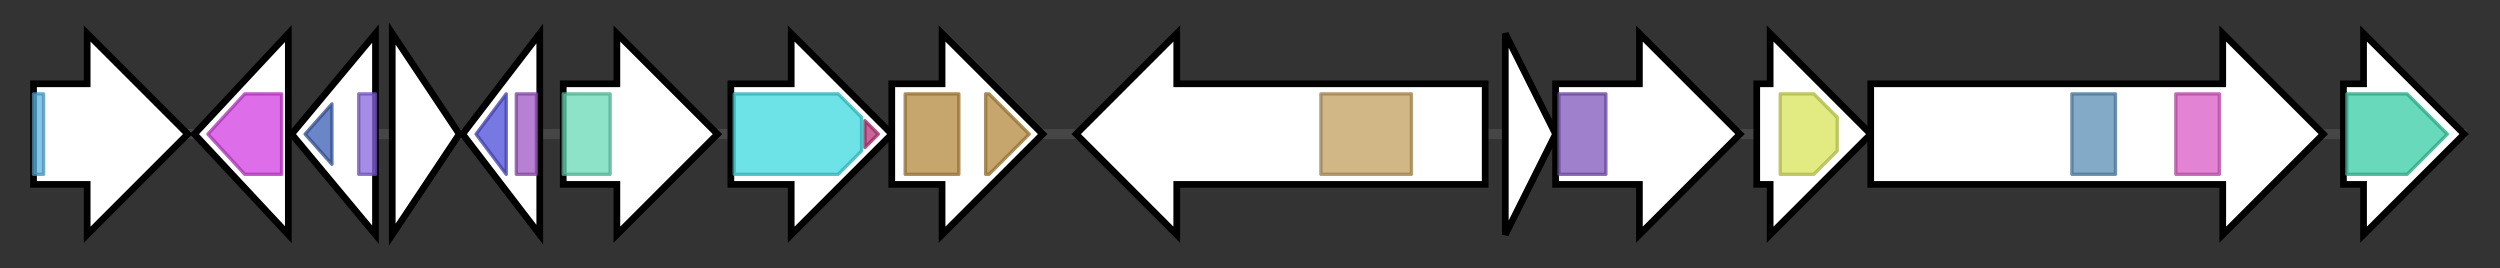 <svg version="1.1" baseProfile="full" xmlns="http://www.w3.org/2000/svg" width="745.7" height="80">
	<rect width="100%" height="100%" fill="#333333" stroke="none"/>
	<g>
		<line x1="10" y1="40.0" x2="735.7" y2="40.0" style="stroke:rgb(70,70,70); stroke-width:3 "/>
		<g>
			<title> (SCO2438)
hypothetical protein</title>
			<polygon class=" (SCO2438)
hypothetical protein" points="10,25 26,25 26,10 56,40 26,70 26,55 10,55" fill="rgb(255,255,255)" fill-opacity="1.0" stroke="rgb(0,0,0)" stroke-width="2"  />
			<g>
				<title>NAD_binding_8 (PF13450)
"NAD(P)-binding Rossmann-like domain"</title>
				<rect class="PF13450" x="10" y="28" stroke-linejoin="round" width="3" height="24" fill="rgb(91,180,227)" stroke="rgb(72,144,181)" stroke-width="1" opacity="0.75" />
			</g>
		</g>
		<g>
			<title> (SCO2439)
calcium-binding protein</title>
			<polygon class=" (SCO2439)
calcium-binding protein" points="58,40 86,10 86,70" fill="rgb(255,255,255)" fill-opacity="1.0" stroke="rgb(0,0,0)" stroke-width="2"  />
			<g>
				<title>SGL (PF08450)
"SMP-30/Gluconolactonase/LRE-like region"</title>
				<polygon class="PF08450" points="62,40 73,28 84,28 84,52 73,52" stroke-linejoin="round" width="23" height="24" fill="rgb(210,60,225)" stroke="rgb(168,48,180)" stroke-width="1" opacity="0.75" />
			</g>
		</g>
		<g>
			<title> (SCO2440)
transcriptional regulator</title>
			<polygon class=" (SCO2440)
transcriptional regulator" points="87,40 112,10 112,70" fill="rgb(255,255,255)" fill-opacity="1.0" stroke="rgb(0,0,0)" stroke-width="2"  />
			<g>
				<title>IclR (PF01614)
"Bacterial transcriptional regulator"</title>
				<polygon class="PF01614" points="91,40 99,31 99,49" stroke-linejoin="round" width="12" height="24" fill="rgb(58,93,180)" stroke="rgb(46,74,144)" stroke-width="1" opacity="0.75" />
			</g>
			<g>
				<title>HTH_IclR (PF09339)
"IclR helix-turn-helix domain"</title>
				<rect class="PF09339" x="107" y="28" stroke-linejoin="round" width="5" height="24" fill="rgb(135,102,222)" stroke="rgb(108,81,177)" stroke-width="1" opacity="0.75" />
			</g>
		</g>
		<g>
			<title> (SCO2441)
hypothetical protein</title>
			<polygon class=" (SCO2441)
hypothetical protein" points="117,10 137,40 117,70" fill="rgb(255,255,255)" fill-opacity="1.0" stroke="rgb(0,0,0)" stroke-width="2"  />
		</g>
		<g>
			<title> (SCO2442)
GntR family transcriptional regulator</title>
			<polygon class=" (SCO2442)
GntR family transcriptional regulator" points="138,40 161,10 161,70" fill="rgb(255,255,255)" fill-opacity="1.0" stroke="rgb(0,0,0)" stroke-width="2"  />
			<g>
				<title>FCD (PF07729)
"FCD domain"</title>
				<polygon class="PF07729" points="142,40 151,28 151,28 151,52 151,52" stroke-linejoin="round" width="12" height="24" fill="rgb(74,75,215)" stroke="rgb(59,60,172)" stroke-width="1" opacity="0.75" />
			</g>
			<g>
				<title>GntR (PF00392)
"Bacterial regulatory proteins, gntR family"</title>
				<rect class="PF00392" x="154" y="28" stroke-linejoin="round" width="6" height="24" fill="rgb(160,85,194)" stroke="rgb(127,68,155)" stroke-width="1" opacity="0.75" />
			</g>
		</g>
		<g>
			<title> (SCO2443)
hypothetical protein</title>
			<polygon class=" (SCO2443)
hypothetical protein" points="168,25 184,25 184,10 214,40 184,70 184,55 168,55" fill="rgb(255,255,255)" fill-opacity="1.0" stroke="rgb(0,0,0)" stroke-width="2"  />
			<g>
				<title>MatC_N (PF07158)
"Dicarboxylate carrier protein MatC N-terminus"</title>
				<rect class="PF07158" x="168" y="28" stroke-linejoin="round" width="14" height="24" fill="rgb(101,217,181)" stroke="rgb(80,173,144)" stroke-width="1" opacity="0.75" />
			</g>
		</g>
		<g>
			<title> (SCO2444)
acyl-CoA synthetase</title>
			<polygon class=" (SCO2444)
acyl-CoA synthetase" points="218,25 236,25 236,10 266,40 236,70 236,55 218,55" fill="rgb(255,255,255)" fill-opacity="1.0" stroke="rgb(0,0,0)" stroke-width="2"  />
			<g>
				<title>AMP-binding (PF00501)
"AMP-binding enzyme"</title>
				<polygon class="PF00501" points="219,28 250,28 257,35 257,45 250,52 219,52" stroke-linejoin="round" width="38" height="24" fill="rgb(60,217,223)" stroke="rgb(48,173,178)" stroke-width="1" opacity="0.75" />
			</g>
			<g>
				<title>AMP-binding_C (PF13193)
"AMP-binding enzyme C-terminal domain"</title>
				<polygon class="PF13193" points="258,36 262,40 258,44" stroke-linejoin="round" width="7" height="24" fill="rgb(182,50,118)" stroke="rgb(145,39,94)" stroke-width="1" opacity="0.75" />
			</g>
		</g>
		<g>
			<title> (SCO2445)
acetyl CoA carboxylase subunits alpha/beta</title>
			<polygon class=" (SCO2445)
acetyl CoA carboxylase subunits alpha/beta" points="266,25 281,25 281,10 311,40 281,70 281,55 266,55" fill="rgb(255,255,255)" fill-opacity="1.0" stroke="rgb(0,0,0)" stroke-width="2"  />
			<g>
				<title>Carboxyl_trans (PF01039)
"Carboxyl transferase domain"</title>
				<rect class="PF01039" x="270" y="28" stroke-linejoin="round" width="16" height="24" fill="rgb(180,136,60)" stroke="rgb(144,108,48)" stroke-width="1" opacity="0.75" />
			</g>
			<g>
				<title>Carboxyl_trans (PF01039)
"Carboxyl transferase domain"</title>
				<polygon class="PF01039" points="294,28 295,28 307,40 295,52 294,52" stroke-linejoin="round" width="16" height="24" fill="rgb(180,136,60)" stroke="rgb(144,108,48)" stroke-width="1" opacity="0.75" />
			</g>
		</g>
		<g>
			<title> (SCO2446)
peptidase</title>
			<polygon class=" (SCO2446)
peptidase" points="443,25 351,25 351,10 321,40 351,70 351,55 443,55" fill="rgb(255,255,255)" fill-opacity="1.0" stroke="rgb(0,0,0)" stroke-width="2"  />
			<g>
				<title>Peptidase_S8 (PF00082)
"Subtilase family"</title>
				<rect class="PF00082" x="394" y="28" stroke-linejoin="round" width="27" height="24" fill="rgb(193,159,94)" stroke="rgb(154,127,75)" stroke-width="1" opacity="0.75" />
			</g>
		</g>
		<g>
			<title> (SCO2447)
hypothetical protein</title>
			<polygon class=" (SCO2447)
hypothetical protein" points="449,10 464,40 449,70" fill="rgb(255,255,255)" fill-opacity="1.0" stroke="rgb(0,0,0)" stroke-width="2"  />
		</g>
		<g>
			<title> (SCO2448)
hypothetical protein</title>
			<polygon class=" (SCO2448)
hypothetical protein" points="464,25 489,25 489,10 519,40 489,70 489,55 464,55" fill="rgb(255,255,255)" fill-opacity="1.0" stroke="rgb(0,0,0)" stroke-width="2"  />
			<g>
				<title>Trypsin_2 (PF13365)
"Trypsin-like peptidase domain"</title>
				<rect class="PF13365" x="465" y="28" stroke-linejoin="round" width="14" height="24" fill="rgb(126,86,188)" stroke="rgb(100,68,150)" stroke-width="1" opacity="0.75" />
			</g>
		</g>
		<g>
			<title> (SCO2449)
hypothetical protein</title>
			<polygon class=" (SCO2449)
hypothetical protein" points="524,25 528,25 528,10 558,40 528,70 528,55 524,55" fill="rgb(255,255,255)" fill-opacity="1.0" stroke="rgb(0,0,0)" stroke-width="2"  />
			<g>
				<title>AAA_5 (PF07728)
"AAA domain (dynein-related subfamily)"</title>
				<polygon class="PF07728" points="531,28 541,28 548,35 548,45 541,52 531,52" stroke-linejoin="round" width="17" height="24" fill="rgb(216,227,88)" stroke="rgb(172,181,70)" stroke-width="1" opacity="0.75" />
			</g>
		</g>
		<g>
			<title> (SCO2450)
Ser/Thr protein kinase (regulator)</title>
			<polygon class=" (SCO2450)
Ser/Thr protein kinase (regulator)" points="558,25 663,25 663,10 693,40 663,70 663,55 558,55" fill="rgb(255,255,255)" fill-opacity="1.0" stroke="rgb(0,0,0)" stroke-width="2"  />
			<g>
				<title>Pkinase_Tyr (PF07714)
"Protein tyrosine kinase"</title>
				<rect class="PF07714" x="618" y="28" stroke-linejoin="round" width="13" height="24" fill="rgb(90,143,181)" stroke="rgb(72,114,144)" stroke-width="1" opacity="0.75" />
			</g>
			<g>
				<title>BTAD (PF03704)
"Bacterial transcriptional activator domain"</title>
				<rect class="PF03704" x="649" y="28" stroke-linejoin="round" width="13" height="24" fill="rgb(217,89,196)" stroke="rgb(173,71,156)" stroke-width="1" opacity="0.75" />
			</g>
		</g>
		<g>
			<title> (SCO2451)
rod shape-determining protein MreB</title>
			<polygon class=" (SCO2451)
rod shape-determining protein MreB" points="699,25 705,25 705,10 735,40 705,70 705,55 699,55" fill="rgb(255,255,255)" fill-opacity="1.0" stroke="rgb(0,0,0)" stroke-width="2"  />
			<g>
				<title>MreB_Mbl (PF06723)
"MreB/Mbl protein"</title>
				<polygon class="PF06723" points="700,28 718,28 730,40 718,52 700,52" stroke-linejoin="round" width="32" height="24" fill="rgb(55,204,164)" stroke="rgb(44,163,131)" stroke-width="1" opacity="0.75" />
			</g>
		</g>
	</g>
</svg>
